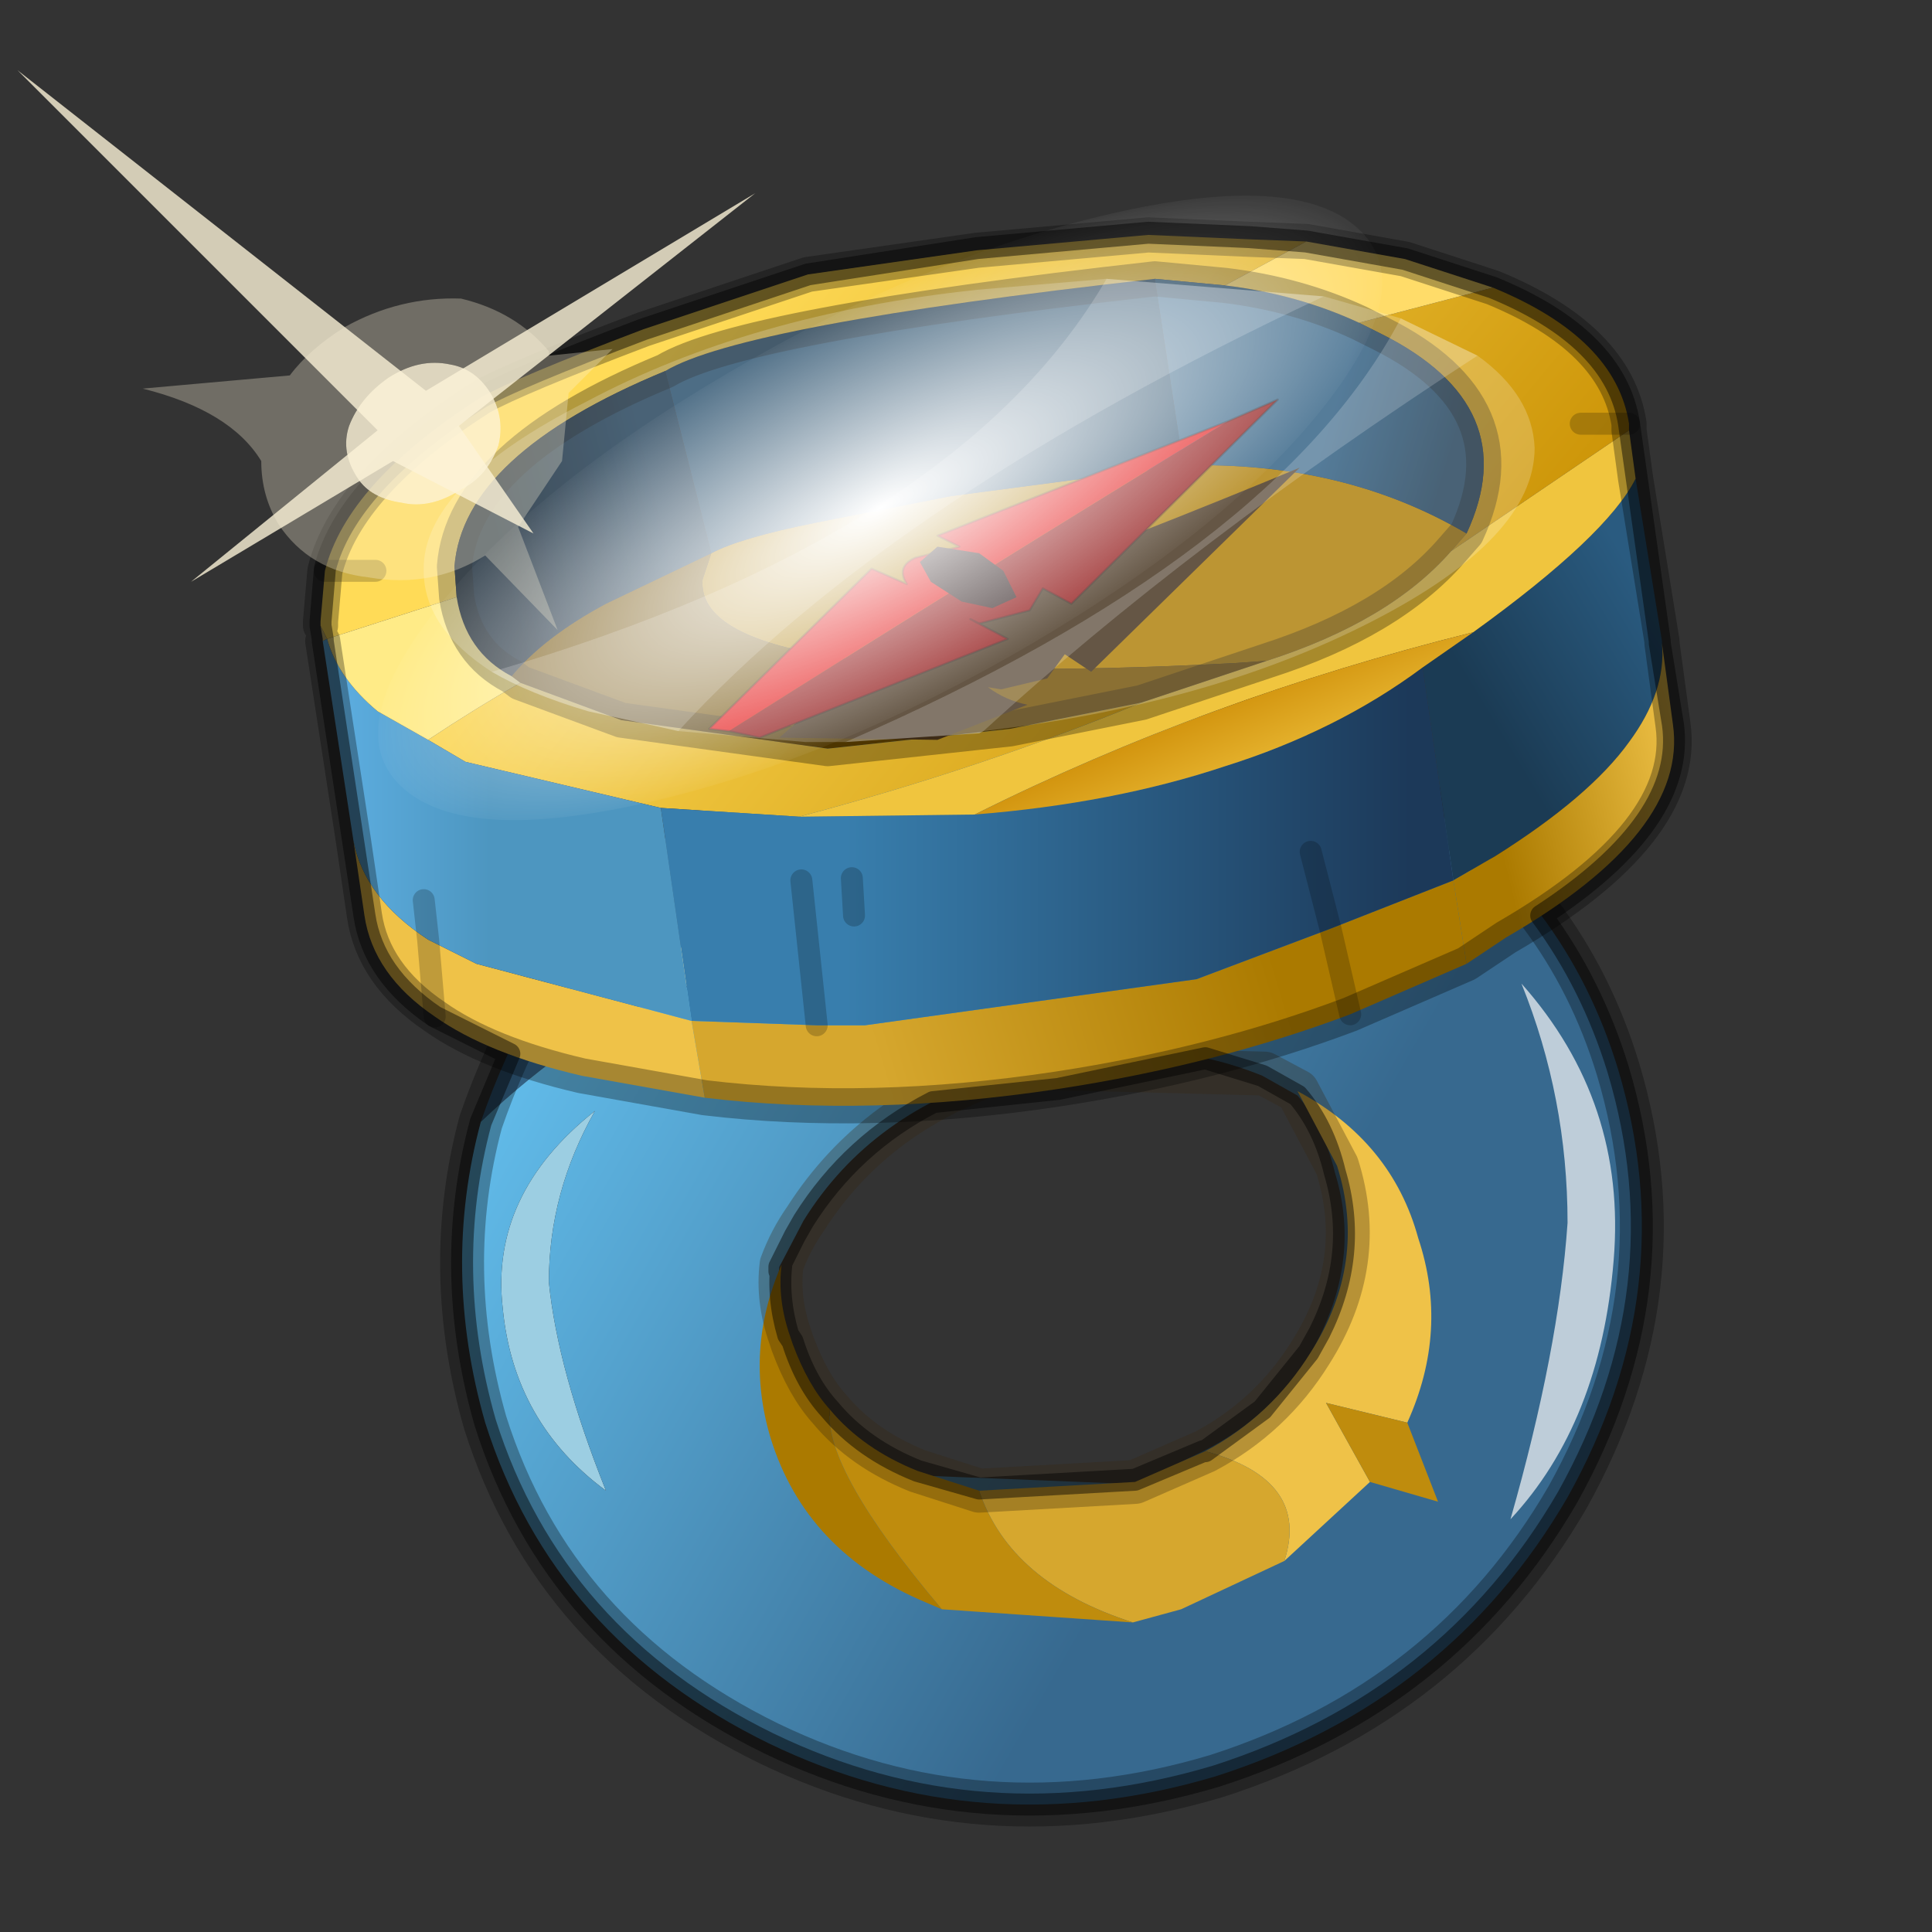 <?xml version="1.0" encoding="UTF-8" standalone="no"?>
<svg xmlns:xlink="http://www.w3.org/1999/xlink" height="440.0px" width="440.0px" xmlns="http://www.w3.org/2000/svg">
  <rect width="100%" height="100%" fill="#333333" stroke="none"/>
  <g transform="matrix(10.0, 0.0, 0.0, 10.0, 0.0, 0.0)">
    <use height="44.0" transform="matrix(1.0, 0.0, 0.0, 1.0, 0.0, 0.0)" width="44.0" xlink:href="#shape0"/>
    <use height="38.45" transform="matrix(-0.727, 0.283, 0.2, 0.179, 28.74, 3.244)" width="34.5" xlink:href="#sprite0"/>
    <use height="39.75" transform="matrix(1.0, 0.0, 0.0, 1.0, 0.4, 1.6)" width="37.95" xlink:href="#shape2"/>
  </g>
  <defs>
    <g id="shape0" transform="matrix(1.0, 0.0, 0.0, 1.0, 0.0, 0.0)">
      <path d="M44.0 44.0 L0.0 44.0 0.0 0.0 44.0 0.0 44.0 44.0" fill="#43adca" fill-opacity="0.0" fill-rule="evenodd" stroke="none"/>
      <path d="M31.7 18.0 L31.85 17.95 32.15 18.1 31.7 18.0" fill="#444444" fill-rule="evenodd" stroke="none"/>
      <path d="M12.5 29.2 Q12.7 31.2 13.8 33.95 11.7 32.4 11.45 29.8 11.15 27.2 13.55 25.3 12.5 27.15 12.5 29.2" fill="#9ccee2" fill-rule="evenodd" stroke="none"/>
      <path d="M31.8 17.9 L31.7 18.0 Q30.4 17.8 29.15 18.3 L26.75 20.55 Q25.15 21.55 23.4 22.05 L15.45 22.5 Q13.1 23.5 10.95 25.55 11.45 24.1 12.25 22.65 12.95 21.45 13.9 20.35 16.3 17.55 20.25 16.35 L20.5 16.3 21.15 16.15 22.45 15.85 23.8 15.75 27.75 16.1 Q28.75 16.35 29.8 16.75 L30.45 17.05 31.8 17.9" fill="#336285" fill-rule="evenodd" stroke="none"/>
      <path d="M31.7 18.0 L31.8 17.9 31.85 17.95 31.7 18.0" fill="url(#gradient0)" fill-rule="evenodd" stroke="none"/>
      <path d="M10.95 25.55 Q13.1 23.5 15.45 22.5 L23.4 22.05 Q25.15 21.55 26.75 20.55 L29.15 18.3 Q30.4 17.8 31.7 18.0 L32.15 18.1 Q35.65 20.4 36.85 24.35 38.35 29.35 35.7 34.1 33.0 38.75 27.7 40.45 22.35 42.05 17.5 39.7 12.6 37.3 11.05 32.4 10.05 28.9 10.95 25.55 M29.8 30.9 Q31.05 28.8 30.4 26.7 30.15 25.65 29.55 24.95 L28.75 24.5 Q26.05 23.4 23.0 24.4 19.85 25.3 18.3 27.8 L17.75 28.85 Q17.65 29.65 17.9 30.5 18.65 32.7 20.85 33.6 L25.85 33.8 27.4 33.05 Q28.9 32.3 29.8 30.9 M12.5 29.2 Q12.5 27.15 13.55 25.3 11.15 27.2 11.45 29.8 11.7 32.4 13.8 33.95 12.7 31.2 12.5 29.2" fill="url(#gradient1)" fill-rule="evenodd" stroke="none"/>
      <path d="M31.8 17.9 L30.45 17.05 29.8 16.75 Q28.75 16.35 27.75 16.1 M13.9 20.35 Q12.95 21.45 12.25 22.65 11.45 24.1 10.95 25.55 M31.85 17.95 L31.8 17.9 M32.15 18.1 L31.85 17.95 M32.15 18.1 Q35.65 20.4 36.85 24.35 38.35 29.35 35.7 34.1 33.0 38.75 27.7 40.45 22.35 42.05 17.5 39.7 12.6 37.3 11.05 32.4 10.05 28.9 10.95 25.55" fill="none" stroke="#000000" stroke-linecap="round" stroke-linejoin="round" stroke-opacity="0.302" stroke-width="1.0"/>
      <path d="M27.45 33.05 Q28.95 32.25 29.85 30.8 31.15 28.75 30.45 26.55 L29.55 24.85 Q31.7 26.0 32.3 28.2 33.0 30.3 32.05 32.4 L30.2 31.95 31.2 33.75 29.25 35.55 Q29.85 33.7 27.45 33.05" fill="#efc248" fill-rule="evenodd" stroke="none"/>
      <path d="M27.45 33.05 Q29.85 33.7 29.25 35.55 L26.9 36.65 25.8 36.95 Q23.0 36.05 22.3 33.95 L25.85 33.75 27.45 33.05" fill="#d6a72e" fill-rule="evenodd" stroke="none"/>
      <path d="M31.2 33.75 L30.2 31.95 32.05 32.4 32.75 34.2 31.2 33.75 M18.9 32.1 Q19.65 33.0 20.9 33.5 L22.3 33.95 Q23.0 36.05 25.8 36.95 L21.45 36.65 Q18.75 33.45 18.9 32.1" fill="#bf8c0d" fill-rule="evenodd" stroke="none"/>
      <path d="M17.8 28.8 Q17.7 29.6 18.0 30.45 L18.05 30.6 Q18.4 31.55 18.9 32.1 18.75 33.45 21.45 36.65 L21.1 36.5 Q18.35 35.35 17.55 32.75 16.95 30.75 17.8 28.8" fill="#ab7a00" fill-rule="evenodd" stroke="none"/>
      <path d="M29.55 24.85 L30.45 26.55 Q31.15 28.75 29.85 30.8 28.95 32.25 27.45 33.05 M29.55 24.85 L28.8 24.45 23.05 24.3 Q19.95 25.25 18.35 27.75 18.0 28.25 17.8 28.8 17.7 29.6 18.0 30.45 L18.05 30.6 Q18.4 31.55 18.9 32.1 19.65 33.0 20.9 33.5 L22.3 33.95 25.85 33.75 27.45 33.05" fill="none" stroke="#382510" stroke-linecap="round" stroke-linejoin="round" stroke-opacity="0.302" stroke-width="1.0"/>
      <path d="M19.95 21.35 L22.5 20.5 21.7 21.05 Q20.55 21.8 18.75 22.2 L15.6 22.45 Q14.15 22.4 13.95 21.85 13.85 21.3 14.75 20.7 L14.75 21.05 Q14.9 21.65 16.4 21.65 L19.95 21.35" fill="#eedd99" fill-rule="evenodd" stroke="none"/>
      <path d="M35.7 27.85 Q35.7 25.0 34.65 22.4 37.05 25.1 36.75 28.7 36.45 32.4 34.4 34.6 35.5 30.75 35.7 27.85" fill="#f7f7f7" fill-opacity="0.702" fill-rule="evenodd" stroke="none"/>
      <path d="M33.4 12.15 L33.05 12.55 Q31.65 14.15 28.85 15.05 L28.15 15.1 Q15.8 15.75 16.0 13.2 L16.2 12.6 Q16.85 12.25 18.6 11.9 L21.65 11.3 26.95 10.6 Q30.6 10.5 33.4 12.15" fill="#ab7a00" fill-rule="evenodd" stroke="none"/>
      <path d="M11.85 15.55 L11.65 15.4 Q12.4 14.5 13.8 13.75 L16.2 12.6 16.0 13.2 Q15.8 15.75 28.15 15.1 L28.85 15.05 26.0 16.0 23.0 16.6 18.85 17.05 14.15 16.4 11.85 15.55" fill="#6e4c00" fill-rule="evenodd" stroke="none"/>
      <path d="M7.35 14.6 L7.35 14.55 7.3 14.25 7.45 14.55 7.35 14.6" fill="#cbb670" fill-rule="evenodd" stroke="none"/>
      <path d="M16.05 25.0 L13.25 24.5 Q11.1 24.0 9.9 23.15 8.5 22.2 8.3 20.85 L8.05 19.15 Q8.3 20.45 9.75 21.4 L10.85 21.95 15.75 23.25 16.05 25.0 M9.9 23.15 L9.75 21.4 9.9 23.15" fill="#efc248" fill-rule="evenodd" stroke="none"/>
      <path d="M15.15 8.45 Q16.9 7.4 26.3 6.35 L26.95 10.6 21.65 11.3 18.6 11.9 Q16.85 12.25 16.2 12.6 L15.15 8.45" fill="#214866" fill-rule="evenodd" stroke="none"/>
      <path d="M34.0 6.55 Q36.8 7.7 37.1 9.65 L37.1 9.8 33.05 12.55 33.4 12.15 Q34.75 9.25 31.45 7.6 L30.95 7.35 34.0 6.55 M7.3 14.25 L7.3 14.15 7.4 13.0 Q7.9 11.0 10.95 9.05 11.75 8.6 14.65 7.5 L18.4 6.25 22.25 5.7 26.15 5.35 28.45 5.45 29.75 5.5 27.9 6.5 26.3 6.35 Q16.9 7.4 15.15 8.45 10.55 10.35 10.35 12.9 L10.4 13.6 7.45 14.55 7.3 14.25 M36.0 9.65 L37.1 9.65 36.0 9.65 M9.75 16.85 Q10.8 16.15 11.85 15.55 L14.15 16.4 18.85 17.05 23.0 16.6 26.0 16.0 Q22.35 17.5 18.2 18.6 L15.05 18.4 10.6 17.35 9.75 16.85 M8.55 13.0 L7.4 13.0 8.55 13.0" fill="url(#gradient2)" fill-rule="evenodd" stroke="none"/>
      <path d="M10.4 13.6 L10.35 12.9 Q10.55 10.35 15.15 8.45 L16.2 12.6 13.8 13.75 Q12.4 14.5 11.65 15.4 10.6 14.85 10.4 13.6" fill="url(#gradient3)" fill-rule="evenodd" stroke="none"/>
      <path d="M30.95 7.35 L31.45 7.6 Q34.75 9.25 33.4 12.15 30.6 10.5 26.95 10.6 L26.3 6.35 27.9 6.5 Q29.55 6.7 30.95 7.35" fill="url(#gradient4)" fill-rule="evenodd" stroke="none"/>
      <path d="M37.25 10.9 L37.85 14.6 37.85 14.65 Q37.95 15.75 37.1 16.9 36.2 18.15 34.05 19.5 L33.1 20.05 32.4 15.2 33.55 14.4 Q36.6 12.2 37.25 10.9" fill="url(#gradient5)" fill-rule="evenodd" stroke="none"/>
      <path d="M37.85 14.65 L38.1 16.5 Q38.45 18.95 34.3 21.35 L33.4 21.95 33.1 20.05 34.05 19.5 Q36.2 18.15 37.1 16.9 37.95 15.75 37.85 14.65" fill="url(#gradient6)" fill-rule="evenodd" stroke="none"/>
      <path d="M33.4 21.95 L30.75 23.1 Q27.7 24.25 24.1 24.8 19.8 25.45 16.05 25.0 L15.75 23.25 18.6 23.35 19.7 23.35 27.25 22.3 30.3 21.15 30.75 23.1 30.3 21.15 33.1 20.05 33.4 21.95" fill="url(#gradient7)" fill-rule="evenodd" stroke="none"/>
      <path d="M15.75 23.25 L15.05 18.4 18.2 18.6 22.2 18.55 Q25.35 18.3 27.9 17.45 30.45 16.65 32.4 15.2 L33.1 20.05 30.3 21.15 27.25 22.3 19.7 23.35 18.6 23.35 18.25 20.05 18.6 23.35 15.75 23.25 M19.45 20.85 L19.4 20.0 19.45 20.85 M29.85 19.4 L30.3 21.15 29.85 19.4" fill="url(#gradient8)" fill-rule="evenodd" stroke="none"/>
      <path d="M8.05 19.15 L7.35 14.6 7.45 14.55 Q7.7 15.45 8.6 16.2 L9.75 16.85 10.6 17.35 15.05 18.4 15.75 23.25 10.85 21.95 9.75 21.4 Q8.3 20.45 8.05 19.15 M9.75 21.4 L9.65 20.5 9.75 21.4" fill="url(#gradient9)" fill-rule="evenodd" stroke="none"/>
      <path d="M29.75 5.5 L32.0 5.9 34.0 6.55 30.95 7.35 Q29.55 6.7 27.9 6.5 L29.75 5.5" fill="#ffdc69" fill-rule="evenodd" stroke="none"/>
      <path d="M37.1 9.8 L37.25 10.9 Q36.6 12.2 33.55 14.4 27.5 15.9 22.2 18.55 L18.2 18.6 Q22.35 17.5 26.0 16.0 L28.85 15.05 Q31.65 14.15 33.05 12.55 L37.1 9.8" fill="#f0c53e" fill-rule="evenodd" stroke="none"/>
      <path d="M7.45 14.55 L10.4 13.6 Q10.6 14.85 11.65 15.4 L11.85 15.55 Q10.8 16.15 9.75 16.85 L8.6 16.2 Q7.7 15.45 7.45 14.55" fill="#ffeb87" fill-rule="evenodd" stroke="none"/>
      <path d="M22.2 18.55 Q27.5 15.9 33.55 14.4 L32.4 15.2 Q30.45 16.65 27.9 17.45 25.35 18.3 22.2 18.55" fill="url(#gradient10)" fill-rule="evenodd" stroke="none"/>
      <path d="M34.0 6.55 Q36.8 7.7 37.1 9.65 L37.1 9.8 37.25 10.9 37.85 14.6 37.85 14.65 38.1 16.5 Q38.45 18.95 34.3 21.35 L33.4 21.95 30.75 23.1 Q27.7 24.25 24.1 24.8 19.8 25.45 16.05 25.0 L13.25 24.5 Q11.1 24.0 9.9 23.15 8.5 22.2 8.3 20.85 L8.05 19.15 7.35 14.6 M7.3 14.25 L7.3 14.15 7.4 13.0 Q7.9 11.0 10.95 9.05 11.75 8.6 14.65 7.5 L18.4 6.25 22.25 5.7 26.15 5.35 28.45 5.45 29.75 5.5 32.0 5.9 34.0 6.55 M30.95 7.35 L31.45 7.6 Q34.75 9.25 33.4 12.15 L33.05 12.55 M10.4 13.6 L10.35 12.9 Q10.55 10.35 15.15 8.45 16.9 7.4 26.3 6.35 L27.9 6.5 M11.65 15.4 Q10.6 14.85 10.4 13.6 M11.85 15.55 L11.65 15.4 M26.0 16.0 L23.0 16.6 18.85 17.05 14.15 16.4 11.85 15.55 M28.85 15.05 L26.0 16.0 M30.95 7.35 Q29.55 6.7 27.9 6.5 M28.85 15.05 Q31.65 14.15 33.05 12.55" fill="none" stroke="#000000" stroke-linecap="round" stroke-linejoin="round" stroke-opacity="0.302" stroke-width="0.8"/>
      <path d="M37.1 9.65 L36.0 9.65 M9.65 20.5 L9.75 21.4 9.9 23.15 M7.4 13.0 L8.55 13.0 M18.25 20.05 L18.6 23.35 M30.3 21.15 L29.85 19.4 M19.4 20.0 L19.45 20.85 M30.75 23.1 L30.3 21.15" fill="none" stroke="#000000" stroke-linecap="round" stroke-linejoin="round" stroke-opacity="0.2" stroke-width="0.5"/>
      <path d="M21.8 13.7 Q25.75 12.25 29.6 10.65 L24.85 15.3 24.25 14.9 23.85 15.45 22.8 15.7 22.5 15.65 Q22.9 15.95 23.4 16.05 L21.35 16.85 17.75 16.8 20.35 14.5 21.05 14.85 Q20.9 14.4 21.35 14.25 21.7 13.95 22.25 14.0 L21.8 13.7" fill="#3e2c17" fill-rule="evenodd" stroke="none"/>
      <path d="M27.95 9.6 L29.1 9.1 24.4 13.75 23.75 13.4 23.45 13.9 22.3 14.2 22.1 14.1 22.95 14.55 17.3 16.8 16.6 16.65 Q22.3 13.05 27.95 9.6" fill="#8a0606" fill-rule="evenodd" stroke="none"/>
      <path d="M16.6 16.65 L16.15 16.6 19.85 12.95 20.65 13.3 Q20.4 12.9 20.85 12.7 L21.85 12.45 21.35 12.2 27.95 9.6 Q22.3 13.05 16.6 16.65" fill="#e30202" fill-rule="evenodd" stroke="none"/>
      <path d="M27.95 9.6 L29.1 9.1 24.4 13.75 23.75 13.4 23.45 13.9 22.3 14.2 22.1 14.1 22.95 14.55 17.3 16.8 16.6 16.65 16.15 16.6 19.85 12.95 20.65 13.3 Q20.4 12.9 20.85 12.7 L21.85 12.45 21.35 12.2 27.95 9.6 Z" fill="none" stroke="#000000" stroke-linecap="round" stroke-linejoin="round" stroke-opacity="0.302" stroke-width="0.05"/>
      <path d="M23.15 13.6 L22.6 13.85 21.9 13.7 21.2 13.25 20.95 12.8 21.35 12.45 22.3 12.6 22.85 13.0 23.15 13.6" fill="#291919" fill-rule="evenodd" stroke="none"/>
      <path d="M30.15 6.75 L31.2 7.05 31.9 7.25 Q29.05 12.65 19.25 16.9 L18.35 16.9 15.45 16.65 Q20.25 11.4 30.15 6.75 M33.65 8.1 Q34.9 9.0 34.95 10.2 34.95 12.25 31.25 14.15 27.55 16.05 22.4 16.65 27.1 12.35 33.65 8.1 M11.2 15.3 Q9.65 14.3 9.65 13.0 9.6 11.05 13.35 9.15 17.1 7.15 22.25 6.6 L25.2 6.35 Q21.8 12.2 11.2 15.3" fill="#ffffff" fill-opacity="0.2" fill-rule="evenodd" stroke="none"/>
      <path d="M31.9 7.25 L33.65 8.1 Q27.1 12.35 22.4 16.65 L22.3 16.7 19.25 16.9 Q29.05 12.65 31.9 7.25 M15.45 16.65 L13.4 16.2 Q12.05 15.8 11.2 15.3 21.8 12.2 25.2 6.35 L30.15 6.75 Q20.25 11.4 15.45 16.65" fill="#ffffff" fill-opacity="0.353" fill-rule="evenodd" stroke="none"/>
    </g>
    <linearGradient gradientTransform="matrix(0.009, -0.003, 0.001, 0.004, 17.4, 20.55)" gradientUnits="userSpaceOnUse" id="gradient0" spreadMethod="pad" x1="-819.2" x2="819.2">
      <stop offset="0.024" stop-color="#d8ca7c"/>
      <stop offset="1.0" stop-color="#a28f46"/>
    </linearGradient>
    <linearGradient gradientTransform="matrix(0.02, 0.011, -0.008, 0.014, 25.3, 30.9)" gradientUnits="userSpaceOnUse" id="gradient1" spreadMethod="pad" x1="-819.2" x2="819.2">
      <stop offset="0.063" stop-color="#64c1f0"/>
      <stop offset="0.569" stop-color="#37698f"/>
    </linearGradient>
    <linearGradient gradientTransform="matrix(0.016, 0.012, -0.005, 0.006, 28.75, 15.55)" gradientUnits="userSpaceOnUse" id="gradient2" spreadMethod="pad" x1="-819.2" x2="819.2">
      <stop offset="0.035" stop-color="#ffdb57"/>
      <stop offset="0.627" stop-color="#c99002"/>
    </linearGradient>
    <linearGradient gradientTransform="matrix(0.004, -0.001, 0.001, 0.004, 14.2, 11.8)" gradientUnits="userSpaceOnUse" id="gradient3" spreadMethod="pad" x1="-819.2" x2="819.2">
      <stop offset="0.071" stop-color="#0e1f2e"/>
      <stop offset="0.627" stop-color="#1b3b54"/>
    </linearGradient>
    <linearGradient gradientTransform="matrix(-0.003, -9.0E-4, 9.0E-4, -0.003, 30.85, 9.95)" gradientUnits="userSpaceOnUse" id="gradient4" spreadMethod="pad" x1="-819.2" x2="819.2">
      <stop offset="0.071" stop-color="#1b3b54"/>
      <stop offset="0.627" stop-color="#2a5b80"/>
    </linearGradient>
    <linearGradient gradientTransform="matrix(0.004, -0.003, 0.003, 0.005, 36.95, 14.6)" gradientUnits="userSpaceOnUse" id="gradient5" spreadMethod="pad" x1="-819.2" x2="819.2">
      <stop offset="0.071" stop-color="#1b3b54"/>
      <stop offset="0.627" stop-color="#2a5b80"/>
    </linearGradient>
    <linearGradient gradientTransform="matrix(0.005, -0.001, 0.001, 0.004, 37.4, 17.5)" gradientUnits="userSpaceOnUse" id="gradient6" spreadMethod="pad" x1="-819.2" x2="819.2">
      <stop offset="0.071" stop-color="#ab7a00"/>
      <stop offset="0.627" stop-color="#efc248"/>
    </linearGradient>
    <linearGradient gradientTransform="matrix(0.009, -0.002, 6.0E-4, 0.002, 26.4, 23.05)" gradientUnits="userSpaceOnUse" id="gradient7" spreadMethod="pad" x1="-819.2" x2="819.2">
      <stop offset="0.071" stop-color="#d6a72e"/>
      <stop offset="0.69" stop-color="#ab7a00"/>
    </linearGradient>
    <linearGradient gradientTransform="matrix(0.012, 0.0, 0.0, 0.005, 27.7, 19.6)" gradientUnits="userSpaceOnUse" id="gradient8" spreadMethod="pad" x1="-819.2" x2="819.2">
      <stop offset="0.071" stop-color="#387ead"/>
      <stop offset="0.725" stop-color="#1c3959"/>
    </linearGradient>
    <linearGradient gradientTransform="matrix(0.006, 0.0, 0.0, 0.005, 8.95, 18.7)" gradientUnits="userSpaceOnUse" id="gradient9" spreadMethod="pad" x1="-819.2" x2="819.2">
      <stop offset="0.024" stop-color="#6bc4ff"/>
      <stop offset="0.725" stop-color="#4d96c0"/>
    </linearGradient>
    <linearGradient gradientTransform="matrix(-0.002, -0.004, 0.007, -0.003, 27.5, 16.75)" gradientUnits="userSpaceOnUse" id="gradient10" spreadMethod="pad" x1="-819.2" x2="819.2">
      <stop offset="0.063" stop-color="#ffdb57"/>
      <stop offset="0.678" stop-color="#c98600"/>
    </linearGradient>
    <g id="sprite0" transform="matrix(1.0, 0.0, 0.0, 1.0, 17.25, 19.2)">
      <use height="38.45" transform="matrix(1.0, 0.0, 0.0, 1.0, -17.25, -19.2)" width="34.5" xlink:href="#shape1"/>
    </g>
    <g id="shape1" transform="matrix(1.0, 0.0, 0.0, 1.0, 17.25, 19.2)">
      <path d="M12.2 -6.25 Q17.25 1.25 17.25 8.4 17.25 15.55 12.2 18.15 7.15 20.75 0.0 17.3 -7.15 13.8 -12.2 6.3 -17.25 -1.2 -17.25 -8.35 -17.25 -15.5 -12.2 -18.1 -7.15 -20.7 0.0 -17.2 7.15 -13.75 12.2 -6.25" fill="url(#gradient11)" fill-rule="evenodd" stroke="none"/>
    </g>
    <radialGradient cx="0" cy="0" gradientTransform="matrix(0.022, 0.011, 0.0, 0.022, 0.0, 0.05)" gradientUnits="userSpaceOnUse" id="gradient11" r="819.2" spreadMethod="pad">
      <stop offset="0.0" stop-color="#ffffff"/>
      <stop offset="1.0" stop-color="#ffffff" stop-opacity="0.0"/>
    </radialGradient>
    <g id="shape2" transform="matrix(1.0, 0.0, 0.0, 1.0, -0.4, -1.6)">
      <path d="M34.0 6.55 Q36.8 7.7 37.1 9.65 L37.8 14.6 37.8 14.65 38.1 16.5 Q38.4 18.7 35.1 20.85 36.25 22.4 36.85 24.35 38.35 29.35 35.7 34.1 33.0 38.75 27.7 40.45 22.35 42.05 17.5 39.7 12.6 37.3 11.05 32.4 10.05 28.9 10.95 25.55 L11.6 24.0 9.9 23.15 Q8.5 22.2 8.3 20.85 L7.35 14.6 7.35 14.55 7.3 14.25 7.3 14.15 7.4 12.95 Q7.9 11.0 10.95 9.05 11.75 8.6 14.65 7.5 L18.4 6.25 22.25 5.65 26.15 5.3 28.45 5.4 29.75 5.5 32.0 5.9 34.0 6.55 M28.75 32.1 L27.45 33.05 27.4 33.05 25.85 33.7 22.3 33.9 20.9 33.5 Q19.65 33.0 18.9 32.1 18.35 31.5 18.05 30.55 L17.95 30.4 Q17.7 29.55 17.8 28.75 L17.75 28.95 17.75 28.85 18.1 28.15 18.3 27.8 Q19.4 26.05 21.25 25.1 L24.1 24.8 27.45 24.1 28.75 24.5 29.55 24.95 Q30.15 25.65 30.4 26.7 30.95 28.55 30.05 30.35 L29.8 30.8 28.75 32.1" fill="none" stroke="#000000" stroke-linecap="round" stroke-linejoin="round" stroke-opacity="0.451" stroke-width="0.5"/>
      <path d="M9.7 8.9 L0.4 1.6 8.6 9.8 4.35 13.25 8.95 10.5 12.15 12.15 10.45 9.7 17.2 4.4 9.7 8.9" fill="#fcf3d8" fill-opacity="0.792" fill-rule="evenodd" stroke="none"/>
      <path d="M6.6 8.55 L3.25 8.85 Q5.25 9.35 5.95 10.5 5.95 11.3 6.35 11.95 7.05 13.0 8.4 13.15 9.85 13.4 11.05 12.65 L12.7 14.35 11.8 12.0 12.8 10.5 12.95 8.95 13.95 7.95 12.5 8.1 12.5 8.0 Q11.75 7.1 10.5 6.8 9.1 6.75 7.85 7.45 7.05 7.95 6.6 8.55 M11.35 10.15 Q11.1 10.85 10.5 11.15 9.8 11.6 9.15 11.45 8.45 11.35 8.15 10.9 7.75 10.3 7.95 9.7 8.2 9.05 8.85 8.6 9.55 8.15 10.25 8.3 10.85 8.4 11.2 9.0 11.5 9.55 11.35 10.15" fill="#fcf3d8" fill-opacity="0.302" fill-rule="evenodd" stroke="none"/>
      <path d="M11.35 10.15 Q11.5 9.55 11.2 9.0 10.85 8.4 10.25 8.3 9.55 8.15 8.85 8.6 8.2 9.05 7.95 9.7 7.75 10.3 8.15 10.9 8.45 11.35 9.15 11.45 9.8 11.6 10.5 11.15 11.1 10.85 11.35 10.15" fill="#fcf3d8" fill-opacity="0.843" fill-rule="evenodd" stroke="none"/>
    </g>
  </defs>
</svg>
